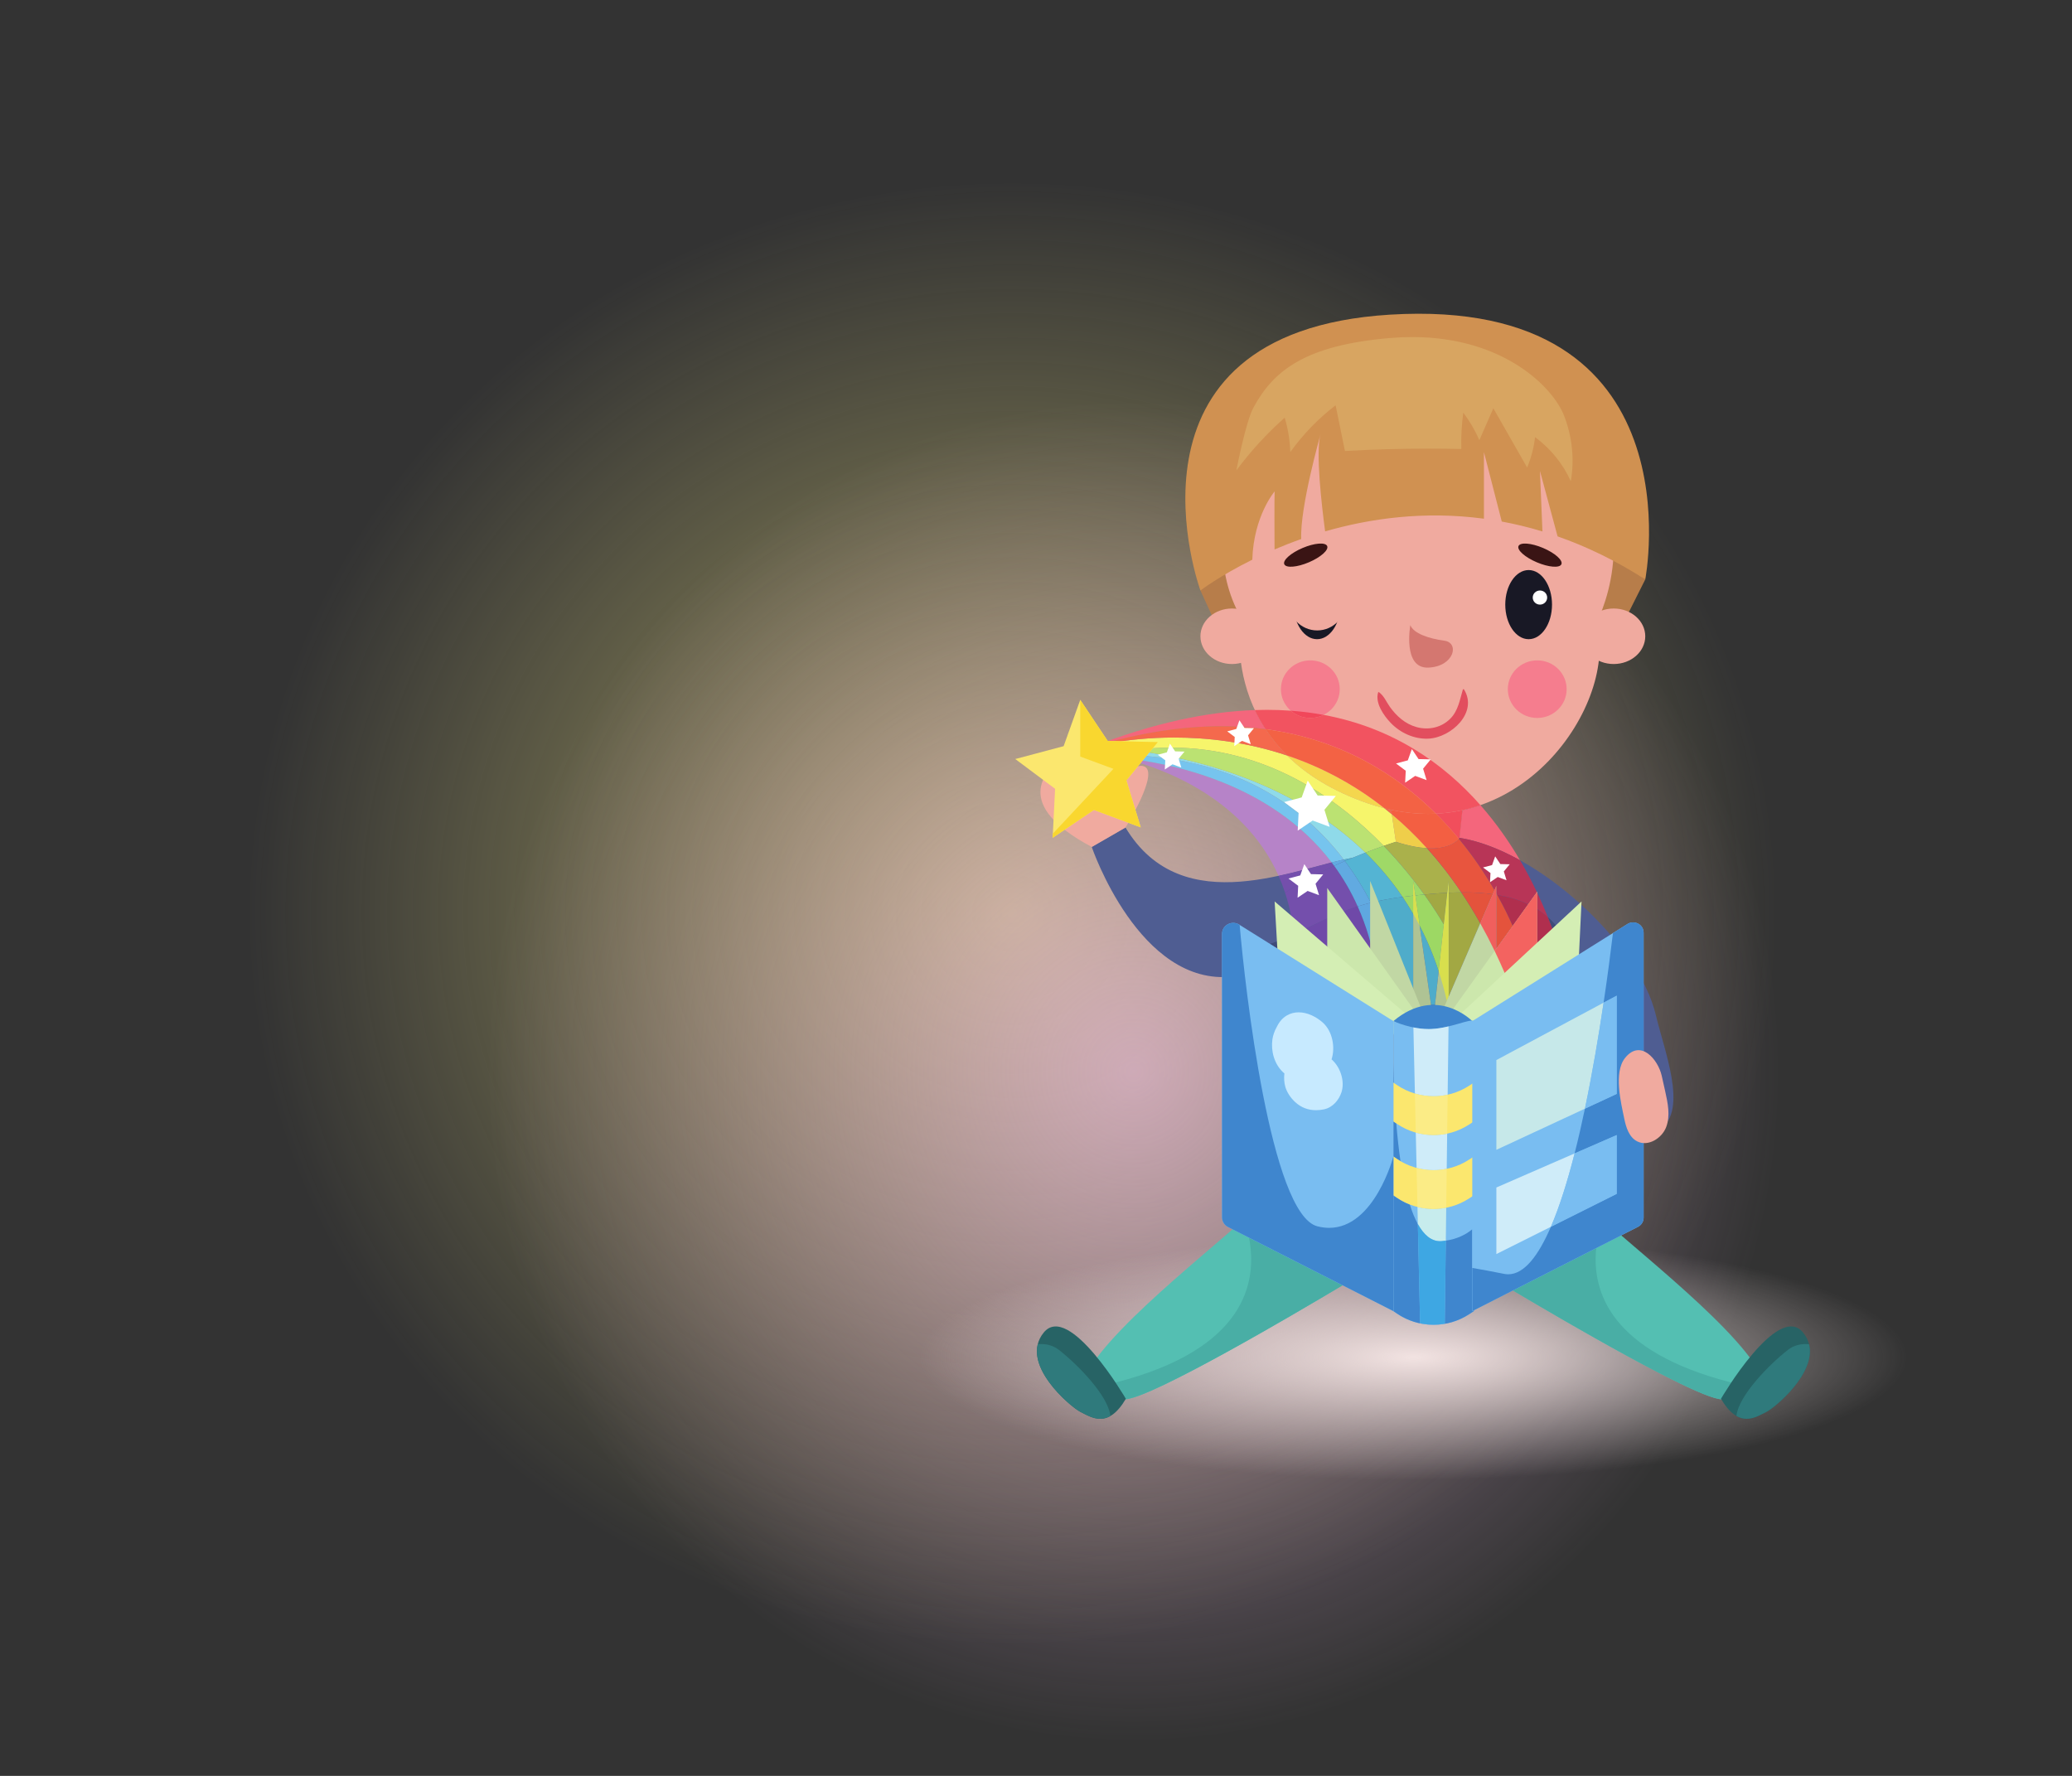 <?xml version="1.0" encoding="UTF-8"?> <svg xmlns="http://www.w3.org/2000/svg" width="700" height="600" viewBox="0 0 700 600" fill="none"><rect x="0" y="0" width="700" height="600" fill="#333333" stroke="none"/> <ellipse cx="342" cy="308.5" rx="259" ry="246.5" fill="url(#paint0_radial_327_358)" fill-opacity="0.59"></ellipse> <ellipse cx="383" cy="362" rx="218" ry="227" fill="url(#paint1_radial_327_358)" fill-opacity="0.59"></ellipse> <path d="M645 458.593C645 481.462 570.007 500 477.5 500C384.992 500 310 481.462 310 458.593C310 435.723 384.992 417.183 477.5 417.183C570.007 417.183 645 435.723 645 458.593Z" fill="url(#paint2_radial_327_358)"></path> <path d="M405.549 199.504L413.105 215.957L546.186 214.97L555.832 195.772L505.133 152.751C505.133 152.751 416.823 177.378 416.234 178.86C415.645 180.339 405.549 199.504 405.549 199.504Z" fill="#B77D4A"></path> <path d="M537.663 408.02C543.897 415.706 585.287 446.349 594.695 464.116C594.695 464.116 589.319 470.039 582.597 472.67C575.878 475.304 503.135 431.212 503.135 431.212L537.663 408.02" fill="#54BFB2"></path> <path d="M581.51 472.772C572.682 472.097 529.254 446.772 511.116 435.992L539.272 421.669C537.702 436.533 544.293 456.697 584.881 467.096C582.744 470.285 581.4 472.585 581.4 472.585C581.436 472.646 581.473 472.71 581.51 472.772" fill="#49AEA5"></path> <path d="M581.399 472.585C581.399 472.585 600.605 439.751 609.153 450.214C617.703 460.677 599.946 475.414 596.785 477.002C592.911 478.946 587.412 482.816 581.399 472.585Z" fill="#276365"></path> <path d="M590.085 479.348C588.98 479.348 587.826 479.082 586.631 478.394C587.412 471.38 597.964 460.786 604.024 456.073C605.88 454.631 607.963 454.101 610.034 454.101C610.413 454.101 610.788 454.119 611.161 454.151C613.628 464.039 599.567 475.605 596.785 477.002C594.896 477.949 592.62 479.348 590.085 479.348" fill="#2F7A7C"></path> <path d="M424.101 408.02C417.867 415.706 376.478 446.349 367.069 464.116C367.069 464.116 372.446 470.039 379.166 472.67C385.886 475.304 458.629 431.212 458.629 431.212L424.101 408.02" fill="#54BFB2"></path> <path d="M380.254 472.772C380.29 472.71 380.327 472.646 380.364 472.585C380.364 472.585 379.019 470.285 376.882 467.096C420.767 455.852 424.907 433.196 421.962 418.161L453.579 434.246C437.751 443.701 389.602 472.057 380.254 472.772Z" fill="#49AEA5"></path> <path d="M456.843 289.84C438.841 292.702 399.566 311.812 380.233 279.582L368.833 286.146C368.833 286.146 384.927 333.521 416.488 329.93C455.586 325.48 474.846 286.979 456.843 289.84" fill="#4F5D92"></path> <path d="M380.233 279.582C380.233 279.582 391.988 260.778 386.442 258.899C380.897 257.02 377.817 272.245 377.817 272.245C377.817 272.245 363.617 251.762 358.319 256.267C353.022 260.772 341.917 271.803 368.833 286.146L380.233 279.582Z" fill="#F0AA9F"></path> <path d="M469.578 270.824L472.911 293.281H491.99L494.652 267.945L469.578 270.824Z" fill="#E19893"></path> <path d="M426.886 214.97C426.886 220.15 422.109 224.349 416.217 224.349C410.325 224.349 405.549 220.15 405.549 214.97C405.549 209.791 410.325 205.592 416.217 205.592C422.109 205.592 426.886 209.791 426.886 214.97Z" fill="#F0AA9F"></path> <path d="M534.495 214.97C534.495 220.15 539.272 224.349 545.164 224.349C551.055 224.349 555.832 220.15 555.832 214.97C555.832 209.791 551.055 205.592 545.164 205.592C539.272 205.592 534.495 209.791 534.495 214.97Z" fill="#F0AA9F"></path> <path d="M493.063 283.07C493.063 283.07 489.001 290.009 471.594 284.406C471.594 284.406 426.886 298.086 419.256 317.446C414.818 328.708 497.197 345.926 497.197 345.926L529.118 329.474L534.397 322.664C534.08 336.342 542.048 395.848 561.09 381.464C570.181 374.594 562.323 355.29 559.397 342.919C553.638 318.577 519.336 287.195 493.063 283.07" fill="#4F5D92"></path> <path d="M476.641 341.201C470.277 339.639 463.062 337.772 455.943 335.731L447.72 330.584L465.072 328.24C465.17 328.864 465.263 329.489 465.351 330.124L476.739 341.157C476.707 341.172 476.674 341.187 476.641 341.201V341.201ZM528.209 325.703C527.291 322.232 525.614 316.604 522.91 309.85C523.444 310.32 523.962 310.814 524.464 311.334C527.806 314.799 530.007 319.054 531.586 323.589L528.209 325.703ZM437.471 324.17L429.059 318.905C431.784 317.966 434.449 316.848 437.089 315.653C437.363 318.371 437.496 321.209 437.471 324.17Z" fill="#3E4B79"></path> <path d="M430.33 139.127C428.818 141.595 401.097 176.143 419.241 208.719C419.241 208.719 410.673 253.632 462.083 271.4C513.493 289.168 547.262 236.357 539.198 210.692C539.198 210.692 555.831 180.585 533.654 150.48C511.477 120.373 430.33 139.127 430.33 139.127" fill="#F0AA9F"></path> <path d="M452.843 204.275C452.843 210.727 449.308 215.957 444.947 215.957C440.586 215.957 437.051 210.727 437.051 204.275C437.051 197.824 440.586 192.597 444.947 192.597C449.308 192.597 452.843 197.824 452.843 204.275Z" fill="#181825"></path> <path d="M448.369 184.482C448.961 185.815 446.197 188.275 442.197 189.976C438.197 191.677 434.475 191.975 433.883 190.64C433.292 189.307 436.056 186.847 440.056 185.146C444.056 183.445 447.778 183.146 448.369 184.482" fill="#3A1414"></path> <path d="M452.616 232.842C452.616 238.215 448.167 242.572 442.68 242.572C437.192 242.572 432.743 238.215 432.743 232.842C432.743 227.468 437.192 223.112 442.68 223.112C448.167 223.112 452.616 227.468 452.616 232.842Z" fill="#F57D8E"></path> <path d="M529.272 232.842C529.272 238.215 524.823 242.572 519.336 242.572C513.848 242.572 509.399 238.215 509.399 232.842C509.399 227.468 513.848 223.112 519.336 223.112C524.823 223.112 529.272 227.468 529.272 232.842Z" fill="#F57D8E"></path> <path d="M476.463 211.217C476.463 211.217 473.783 225.908 482.536 225.559C491.288 225.21 493.179 217.164 487.947 216.463C482.714 215.765 477.534 214.016 476.463 211.217" fill="#D47770"></path> <path d="M508.538 204.275C508.538 210.727 512.073 215.957 516.434 215.957C520.795 215.957 524.33 210.727 524.33 204.275C524.33 197.824 520.795 192.597 516.434 192.597C512.073 192.597 508.538 197.824 508.538 204.275Z" fill="#181825"></path> <path d="M513.012 184.482C512.421 185.815 515.184 188.275 519.184 189.976C523.185 191.677 526.907 191.975 527.498 190.64C528.089 189.307 525.326 186.847 521.326 185.146C517.326 183.445 513.604 183.146 513.012 184.482Z" fill="#3A1414"></path> <path d="M450.997 201.89C450.997 203.209 449.906 204.275 448.559 204.275C447.213 204.275 446.122 203.209 446.122 201.89C446.122 200.573 447.213 199.504 448.559 199.504C449.906 199.504 450.997 200.573 450.997 201.89Z" fill="white"></path> <path d="M522.692 201.89C522.692 203.209 521.601 204.275 520.255 204.275C518.908 204.275 517.817 203.209 517.817 201.89C517.817 200.573 518.908 199.504 520.255 199.504C521.601 199.504 522.692 200.573 522.692 201.89Z" fill="white"></path> <path d="M431.951 295.906C419.748 268.509 390.656 258.9 379.037 256.081C394.1 257.585 429.024 264.003 449.863 291.367C444.624 292.704 438.478 294.507 431.951 295.906Z" fill="#B683C8"></path> <path d="M434.153 301.618C433.5 299.633 432.763 297.731 431.95 295.906C438.477 294.507 444.623 292.704 449.863 291.367C450.153 291.748 450.438 292.13 450.722 292.519C445.214 295.057 439.359 298.122 434.153 301.618Z" fill="#744FAC"></path> <path d="M437.088 315.653C436.574 310.572 435.56 305.902 434.152 301.618C439.358 298.122 445.214 295.057 450.722 292.519C453.719 296.617 456.406 301.176 458.67 306.236C458.475 306.298 458.28 306.361 458.085 306.425C450.824 308.811 444.044 312.502 437.088 315.653" fill="#744FAC"></path> <path d="M447.721 330.584L437.471 324.17C437.497 321.209 437.364 318.371 437.089 315.653C444.045 312.502 450.825 308.811 458.086 306.425C458.281 306.361 458.476 306.298 458.671 306.236C461.567 312.708 463.775 320.007 465.072 328.24L447.721 330.584" fill="#6F49A8"></path> <path d="M453.955 290.39C440.379 272.581 416.852 255.039 376.857 255.039C375.949 255.039 375.046 255.047 374.121 255.066C374.121 255.066 375.97 255.337 379.037 256.081C374.496 255.627 371.758 255.62 371.758 255.62C375.518 254.679 379.196 253.972 382.783 253.479C401.735 255.864 436.142 263.517 461.29 288.054C459.894 288.595 458.401 289.192 456.839 289.841C455.93 289.986 454.967 290.172 453.955 290.39" fill="#8FDAE9"></path> <path d="M454.341 290.901C454.214 290.732 454.083 290.56 453.954 290.39C454.966 290.172 455.929 289.986 456.838 289.841C456.023 290.181 455.19 290.534 454.341 290.901Z" fill="#54B4D3"></path> <path d="M463.139 304.982C460.84 300.508 457.947 295.699 454.342 290.901C455.191 290.534 456.024 290.181 456.839 289.841C458.401 289.192 459.894 288.595 461.289 288.054C465.821 292.476 470.048 297.441 473.833 303.027C470.23 303.501 466.652 304.117 463.139 304.982" fill="#54B4D3"></path> <path d="M476.739 341.157L465.35 330.124C465.262 329.489 465.17 328.864 465.072 328.24L471.379 327.388C471.379 327.388 469.555 317.473 463.138 304.982C466.651 304.117 470.229 303.501 473.833 303.027C475.083 304.871 476.283 306.78 477.431 308.762V336.899L478.871 340.347C478.173 340.567 477.461 340.835 476.739 341.157Z" fill="#4FACCA"></path> <path d="M449.863 291.367C429.024 264.003 394.1 257.585 379.037 256.081C375.97 255.337 374.121 255.066 374.121 255.066C375.045 255.047 375.949 255.039 376.856 255.039C416.852 255.039 440.379 272.581 453.955 290.39C452.667 290.669 451.299 291 449.863 291.367" fill="#76C4EE"></path> <path d="M450.722 292.519C450.438 292.13 450.152 291.748 449.862 291.367C451.298 291 452.666 290.669 453.954 290.39C454.084 290.56 454.214 290.732 454.341 290.901C453.16 291.414 451.949 291.953 450.722 292.519Z" fill="#61AAE1"></path> <path d="M458.671 306.236C456.407 301.176 453.72 296.617 450.723 292.519C451.95 291.953 453.16 291.414 454.342 290.901C457.948 295.699 460.84 300.508 463.139 304.982C461.637 305.352 460.146 305.767 458.671 306.236Z" fill="#61AAE1"></path> <path d="M465.072 328.24C463.775 320.007 461.567 312.708 458.671 306.236C460.146 305.767 461.637 305.352 463.138 304.982C469.555 317.473 471.38 327.388 471.38 327.388L465.072 328.24Z" fill="#5FA7E0"></path> <path d="M483.449 339.533L483.459 339.517L479.603 312.719C482.07 317.474 484.236 322.6 486.04 328.134L484.787 339.517L484.798 339.528C484.593 339.521 484.386 339.517 484.178 339.517C483.937 339.517 483.694 339.522 483.449 339.533" fill="#4FACCA"></path> <path d="M483.46 339.517L477.432 297.631V336.899L480.445 344.112L483.46 339.517" fill="#AFC394"></path> <path d="M479.877 340.061L462.882 297.631V325.982L477.431 344.112L479.877 340.061Z" fill="#C1D7A4"></path> <path d="M484.787 339.517L489.399 297.631V344.116L484.787 339.517Z" fill="#AFC394"></path> <path d="M477.432 340.865L448.391 300.014V325.447L468.889 351.951L477.432 340.865" fill="#CCE7AC"></path> <path d="M474.612 342.254L430.62 304.565L432.534 337.762L468.889 351.951L474.612 342.254" fill="#D4EEB4"></path> <path d="M467.449 285.785C451.77 269.598 427.665 252.591 395.598 252.591C391.456 252.591 387.189 252.873 382.782 253.479C374.237 252.404 368.833 252.399 368.833 252.399C368.833 252.399 380.101 249.183 396.686 249.183C407.647 249.183 420.934 250.588 434.828 255.254C441.179 261.515 449.965 267.212 462.083 271.4C463.994 272.06 465.883 272.624 467.744 273.094C468.568 273.746 469.395 274.419 470.214 275.105L471.594 284.406C471.594 284.406 470.035 284.883 467.449 285.785" fill="#F6F56B"></path> <path d="M482.053 286.548C479.266 286.389 475.825 285.768 471.594 284.406L470.214 275.105C474.25 278.487 478.206 282.281 482.053 286.548" fill="#EFCE4A"></path> <path d="M481.165 302.224C477.716 297.419 473.136 291.656 467.449 285.785C470.035 284.883 471.594 284.406 471.594 284.406C475.825 285.768 479.266 286.389 482.053 286.548C486.072 291.006 489.963 295.972 493.677 301.501C492.248 301.512 490.819 301.554 489.399 301.62V297.631L488.957 301.642C487.084 301.735 485.227 301.869 483.402 302.025C482.656 302.089 481.911 302.155 481.165 302.224" fill="#AAB14B"></path> <path d="M489.399 336.725V301.621C490.819 301.555 492.249 301.512 493.678 301.501C495.872 304.768 498.009 308.239 500.069 311.91L489.399 336.725ZM487.778 312.357C486.533 310.218 484.321 306.622 481.165 302.224C481.911 302.155 482.657 302.09 483.402 302.026C485.228 301.869 487.084 301.736 488.958 301.642L487.778 312.357" fill="#A2A843"></path> <path d="M467.744 273.094C465.883 272.624 463.994 272.06 462.083 271.4C449.965 267.212 441.179 261.515 434.828 255.254C445.703 258.906 456.946 264.555 467.744 273.094" fill="#F4D64E"></path> <path d="M461.289 288.054C436.141 263.517 401.735 255.864 382.782 253.479C387.189 252.873 391.456 252.591 395.599 252.591C427.665 252.591 451.77 269.598 467.449 285.785C465.778 286.368 463.675 287.13 461.289 288.054" fill="#BBE272"></path> <path d="M473.833 303.027C470.047 297.44 465.821 292.475 461.289 288.054C463.675 287.13 465.778 286.368 467.449 285.785C473.136 291.656 477.716 297.419 481.165 302.224C480.155 302.317 479.145 302.415 478.135 302.521L477.431 297.631V302.596C476.23 302.727 475.031 302.869 473.833 303.027" fill="#9FD967"></path> <path d="M486.04 328.134C484.236 322.6 482.07 317.474 479.603 312.719L478.135 302.521C479.144 302.415 480.155 302.317 481.165 302.224C484.321 306.622 486.532 310.218 487.777 312.357L486.04 328.134V328.134ZM477.431 308.762C476.283 306.78 475.083 304.871 473.833 303.027C475.031 302.869 476.23 302.727 477.431 302.596V308.762Z" fill="#9DD864"></path> <path d="M479.603 312.719C478.904 311.372 478.178 310.05 477.432 308.762V302.597V297.631L478.135 302.521L479.603 312.719" fill="#D8DF4D"></path> <path d="M488.791 338.138C488.004 334.663 487.083 331.333 486.04 328.134L487.777 312.357L488.957 301.642L489.399 297.631V301.62V336.725L488.791 338.138Z" fill="#D8DF4D"></path> <path d="M488.032 339.904L505.529 299.211V342.254L496.409 351.185L488.032 339.904" fill="#C1D7A4"></path> <path d="M490.93 340.863L519.336 301.204V334.014L498.836 351.951L490.93 340.863Z" fill="#CCE7AC"></path> <path d="M522.911 309.849C521.785 308.858 520.589 307.975 519.336 307.191V301.647C520.689 304.509 521.875 307.262 522.911 309.849Z" fill="#B83557"></path> <path d="M519.336 331.256V307.191C520.589 307.975 521.785 308.858 522.911 309.85C525.614 316.604 527.292 322.232 528.21 325.703L519.336 331.256" fill="#B02F4E"></path> <path d="M513.527 290.641C506.583 286.791 499.576 284.093 493.063 283.07L494.043 273.741C496.136 273.285 498.165 272.71 500.14 272.027C505.458 278.061 509.88 284.432 513.527 290.641V290.641ZM368.833 252.399C389.712 244.225 407.977 240.447 423.928 239.898C424.933 242.043 426.125 244.211 427.532 246.361C422.77 245.723 417.765 245.381 412.522 245.381C399.514 245.381 385.007 247.482 368.833 252.399" fill="#F4667C"></path> <path d="M492.842 283.372C490.499 280.539 487.935 277.702 485.127 274.917C488.201 274.77 491.176 274.367 494.043 273.741L493.063 283.07C493.06 283.074 492.993 283.188 492.842 283.372" fill="#F14E5C"></path> <path d="M516.252 305.509C513.014 303.978 509.484 302.976 505.802 302.356C505.712 302.195 505.621 302.033 505.529 301.87V299.211L504.877 300.728C501.811 295.422 497.837 289.415 492.842 283.372C492.993 283.188 493.06 283.074 493.063 283.07C499.576 284.093 506.583 286.791 513.527 290.641C515.682 294.311 517.565 297.92 519.209 301.38L516.252 305.509Z" fill="#B83557"></path> <path d="M511.023 312.809C509.793 310.012 508.071 306.419 505.802 302.357C509.484 302.976 513.014 303.978 516.252 305.509L511.023 312.809" fill="#B02F4E"></path> <path d="M485.127 274.917C471.797 261.697 453.068 249.782 427.532 246.361C426.125 244.211 424.933 242.043 423.928 239.898C425.307 239.85 426.66 239.827 428.005 239.827C430.768 239.827 433.46 239.926 436.081 240.117C437.836 241.644 440.147 242.572 442.68 242.572C444.291 242.572 445.813 242.196 447.158 241.53C470.706 245.885 487.836 258.066 500.141 272.027C498.165 272.71 496.136 273.285 494.043 273.741C491.176 274.367 488.201 274.77 485.127 274.917" fill="#F25360"></path> <path d="M442.679 242.572C440.147 242.572 437.836 241.644 436.081 240.117C439.925 240.397 443.611 240.874 447.158 241.53C445.812 242.196 444.29 242.572 442.679 242.572" fill="#F1475A"></path> <path d="M505.802 302.356C505.712 302.341 505.62 302.326 505.529 302.311V301.87C505.621 302.033 505.712 302.195 505.802 302.356Z" fill="#E8553E"></path> <path d="M505.529 320.479V302.311C505.62 302.326 505.712 302.341 505.802 302.357C508.071 306.419 509.793 310.012 511.023 312.809L505.529 320.479" fill="#E4533C"></path> <path d="M470.214 275.105C469.395 274.419 468.568 273.746 467.744 273.094C468.499 273.285 469.247 273.46 469.993 273.621L470.214 275.105V275.105ZM434.828 255.254C420.934 250.588 407.647 249.183 396.686 249.183C380.101 249.183 368.833 252.399 368.833 252.399C385.007 247.482 399.514 245.381 412.522 245.381C417.765 245.381 422.77 245.724 427.532 246.361C429.508 249.384 431.911 252.378 434.828 255.254Z" fill="#F4694D"></path> <path d="M483.522 286.592C483.054 286.592 482.565 286.578 482.053 286.548C478.206 282.281 474.25 278.487 470.214 275.105L469.993 273.621C474.301 274.548 478.47 274.98 482.477 274.981C483.367 274.981 484.252 274.959 485.127 274.917C487.935 277.702 490.499 280.539 492.842 283.372C492.143 284.225 489.652 286.591 483.522 286.592" fill="#F35F42"></path> <path d="M504.277 302.123C501.057 301.674 497.739 301.498 494.417 301.498C494.17 301.498 493.924 301.499 493.677 301.501C489.963 295.972 486.071 291.006 482.053 286.548C482.565 286.578 483.054 286.592 483.522 286.592C489.652 286.591 492.143 284.225 492.842 283.372C497.837 289.415 501.811 295.422 504.877 300.728L504.277 302.123Z" fill="#E8553E"></path> <path d="M500.069 311.91C498.008 308.239 495.871 304.767 493.677 301.501C493.924 301.499 494.17 301.498 494.417 301.498C497.739 301.498 501.056 301.674 504.277 302.122L500.069 311.91" fill="#E4533C"></path> <path d="M482.477 274.98C478.471 274.98 474.302 274.548 469.994 273.621C469.248 273.46 468.499 273.285 467.744 273.094C456.947 264.555 445.704 258.906 434.829 255.254C431.912 252.378 429.509 249.384 427.532 246.361C453.068 249.782 471.797 261.697 485.128 274.917C484.253 274.959 483.368 274.98 482.477 274.98Z" fill="#F36244"></path> <path d="M504.949 321.289C503.373 318.02 501.746 314.898 500.069 311.91L504.278 302.123L504.877 300.728L505.529 299.211V301.871V302.311V320.48L504.949 321.289Z" fill="#F05F5D"></path> <path d="M511.375 336.239C509.354 330.95 507.206 325.972 504.949 321.289L505.529 320.48L511.023 312.809L516.252 305.509L519.209 301.38C519.252 301.47 519.294 301.558 519.336 301.647V307.191V331.256L511.375 336.239" fill="#F36360"></path> <path d="M493.737 342.253L534.301 304.565L533.005 331.751L503.629 350.211L492.68 348.604L493.737 342.253" fill="#D4EEB4"></path> <path d="M497.392 344.99C497.392 344.99 485.43 332.675 470.737 344.99L484.338 352.62L497.392 344.99" fill="#3F86CE"></path> <path d="M470.737 344.99C470.737 344.99 476.955 347.916 483.459 347.668C490.044 347.416 496.923 343.996 497.938 344.99C499.957 346.967 497.938 442.974 497.938 442.974L496.379 443.997C488.954 448.868 479.237 448.78 471.906 443.774L470.737 442.974V344.99Z" fill="#79BDF1"></path> <path d="M484.311 447.591C484.275 447.591 484.239 447.591 484.202 447.591C484.239 447.591 484.275 447.591 484.311 447.591ZM484.414 447.591C488.541 447.569 492.668 446.399 496.264 444.072C492.668 446.399 488.541 447.569 484.414 447.591ZM473.832 444.946C473.174 444.592 472.531 444.2 471.906 443.773L471.686 443.621L471.906 443.773C472.531 444.2 473.174 444.592 473.832 444.946ZM496.277 444.064C496.298 444.051 496.319 444.037 496.34 444.024C496.319 444.037 496.298 444.051 496.277 444.064Z" fill="#F0DEDE"></path> <path d="M484.311 447.591C484.274 447.591 484.239 447.591 484.202 447.591C480.626 447.572 477.054 446.69 473.831 444.946C473.174 444.592 472.531 444.2 471.906 443.773L471.685 443.621L470.737 442.974V403.848L471.906 404.645C473.291 405.592 474.76 406.362 476.284 406.956C477.075 409.468 477.977 411.702 479.003 413.56L479.762 447.063C481.276 447.38 482.814 447.543 484.351 447.543C485.603 447.543 486.854 447.436 488.094 447.22L488.449 419.166C492.192 418.614 495.111 417.196 497.392 415.324V442.974L497.944 442.694C497.941 442.878 497.938 442.974 497.938 442.974L496.379 443.997C496.366 444.005 496.353 444.013 496.34 444.024C496.319 444.037 496.298 444.051 496.276 444.064C496.272 444.067 496.268 444.069 496.264 444.072C492.668 446.399 488.541 447.569 484.414 447.591C484.379 447.591 484.345 447.591 484.311 447.591V447.591ZM473.136 392.308C472.719 392.063 472.309 391.802 471.906 391.527L470.737 390.73V378.878L471.718 379.547C472.068 383.831 472.529 388.16 473.136 392.308V392.308ZM470.927 365.889L470.737 365.76V359.059C470.777 361.187 470.837 363.48 470.927 365.889Z" fill="#3F86CE"></path> <path d="M497.938 365.76L496.379 366.783C488.954 371.654 479.237 371.565 471.906 366.558L470.737 365.76V378.878L471.906 379.675C479.237 384.684 488.954 384.772 496.379 379.902L497.938 378.878V365.76" fill="#FBE76E"></path> <path d="M497.938 390.73L496.379 391.751C488.954 396.624 479.237 396.533 471.906 391.527L470.737 390.73V403.848L471.906 404.645C479.237 409.652 488.954 409.742 496.379 404.869L497.938 403.848V390.73Z" fill="#FBE76E"></path> <path d="M418.655 312.393C416.144 310.821 412.85 312.588 412.85 315.507V411.281C412.85 412.659 413.634 413.925 414.884 414.559L470.738 442.974V344.991L418.655 312.393Z" fill="#79BDF1"></path> <path d="M418.802 312.485L418.655 312.393L418.802 312.485" fill="#3E4B79"></path> <path d="M470.738 442.974L414.884 414.559C413.634 413.925 412.85 412.659 412.85 411.281V315.507C412.85 313.338 414.668 311.806 416.633 311.806C417.312 311.806 418.01 311.989 418.655 312.393L418.802 312.485C420.582 333.444 429.26 410.3 445.076 414.328C446.461 414.679 447.781 414.842 449.043 414.842C464.386 414.842 470.738 390.73 470.738 390.73V403.848V442.974Z" fill="#3F86CE"></path> <path d="M549.814 312.181L497.393 344.991V442.974L553.366 414.501C554.543 413.901 555.281 412.709 555.281 411.411V315.113C555.281 312.364 552.179 310.701 549.814 312.181Z" fill="#79BDF1"></path> <path d="M544.921 315.243L549.813 312.181L544.921 315.243Z" fill="#C2C3C1"></path> <path d="M497.393 442.974V428.384C500.578 428.931 504.115 429.584 508.15 430.389C508.621 430.482 509.084 430.53 509.546 430.53C514.93 430.527 519.736 424.244 523.95 414.479L546.186 403.353V383.495L531.962 389.693C533.205 384.809 534.368 379.726 535.45 374.573L546.186 369.582V336.393L541.763 338.76C543.133 329.553 544.187 321.364 544.921 315.243L549.814 312.181C550.422 311.801 551.078 311.628 551.719 311.628C553.569 311.628 555.281 313.071 555.281 315.113V332.143V383.69V411.411C555.281 412.709 554.543 413.901 553.366 414.501L497.393 442.974Z" fill="#3F86CE"></path> <path d="M505.529 388.48V358.153L541.762 338.76C540.115 349.837 538.007 362.393 535.449 374.573L505.529 388.48Z" fill="#C6E8E9"></path> <path d="M535.449 374.573C538.007 362.393 540.114 349.837 541.762 338.76L546.186 336.393V369.582L535.449 374.573Z" fill="#79BDF1"></path> <path d="M505.529 423.698V401.209L531.962 389.693C529.584 399.031 526.913 407.612 523.949 414.479L505.529 423.698" fill="#CFECF9"></path> <path d="M523.949 414.479C526.913 407.612 529.584 399.031 531.962 389.693L546.186 383.495V403.352L523.949 414.479" fill="#79BDF1"></path> <path d="M486.521 419.35C483.469 419.35 481.001 417.172 479.004 413.56L478.873 407.786C480.655 408.236 482.483 408.463 484.311 408.463C485.745 408.463 487.178 408.324 488.591 408.047L488.45 419.166C488.009 419.23 487.557 419.283 487.093 419.323C486.901 419.339 486.709 419.35 486.521 419.35" fill="#C7ECED"></path> <path d="M484.352 447.543C482.815 447.543 481.277 447.38 479.763 447.063L479.004 413.56C481.001 417.172 483.469 419.35 486.521 419.35C486.709 419.35 486.901 419.339 487.093 419.323C487.557 419.283 488.009 419.23 488.45 419.166L488.095 447.22C486.855 447.436 485.603 447.543 484.352 447.543" fill="#3EA7E3"></path> <path d="M484.312 395.344C482.381 395.344 480.451 395.094 478.574 394.59L478.305 382.663C480.265 383.218 482.288 383.492 484.311 383.492C485.852 383.492 487.394 383.333 488.907 383.013L488.757 394.894C487.292 395.195 485.801 395.344 484.312 395.344" fill="#CFECF9"></path> <path d="M482.667 347.683C480.86 347.683 479.095 347.454 477.5 347.131V347.129C479.097 347.453 480.863 347.682 482.671 347.682C482.933 347.682 483.196 347.678 483.46 347.668C483.194 347.678 482.931 347.683 482.667 347.683V347.683ZM483.484 347.667C485.476 347.588 487.492 347.219 489.366 346.773C487.493 347.221 485.476 347.588 483.484 347.667Z" fill="#52842E"></path> <path d="M484.311 370.376C482.185 370.376 480.059 370.07 478.006 369.459L477.5 347.129C479.095 347.454 480.86 347.683 482.667 347.683C482.931 347.683 483.194 347.678 483.46 347.668C483.468 347.667 483.476 347.667 483.484 347.667C485.476 347.588 487.493 347.221 489.366 346.774L489.074 369.858C487.507 370.203 485.909 370.376 484.311 370.376" fill="#CFECF9"></path> <path d="M484.311 383.492C482.288 383.492 480.264 383.218 478.304 382.663L478.005 369.459C480.058 370.07 482.184 370.376 484.311 370.376C485.908 370.376 487.506 370.203 489.073 369.858L488.907 383.013C487.393 383.332 485.852 383.492 484.311 383.492" fill="#FBEC86"></path> <path d="M484.311 408.463C482.483 408.463 480.655 408.236 478.873 407.786L478.574 394.59C480.45 395.094 482.381 395.345 484.311 395.345C485.801 395.345 487.292 395.195 488.757 394.894L488.591 408.047C487.178 408.324 485.745 408.463 484.311 408.463" fill="#FBEC86"></path> <path d="M444.613 375.093C442.025 375.093 439.607 374.237 437.582 372.371C436.053 370.963 434.773 369.116 434.215 367.142C433.813 365.722 433.743 364.158 433.914 362.654C433.74 362.507 433.562 362.369 433.395 362.207C430.471 359.378 429.326 355.103 429.864 351.184C430.07 349.679 430.573 348.513 431.204 347.119C431.306 346.896 431.347 346.807 431.349 346.807C431.357 346.807 430.846 347.975 430.808 348.057C431.749 346.007 432.684 344.293 434.736 343.088C436.005 342.342 437.365 342.022 438.732 342.022C441.716 342.022 444.734 343.548 446.915 345.508C450.114 348.384 451.199 353.768 449.848 357.928C449.916 357.988 449.999 358.046 450.065 358.107C452.917 360.735 454.379 365.39 453.202 369.025C452.342 371.682 450.216 374.186 447.303 374.802C446.392 374.994 445.493 375.093 444.613 375.093" fill="#C7EAFF"></path> <path d="M561.403 363.495C561.795 365.253 562.188 367.011 562.58 368.769C563.465 372.733 564.336 376.953 562.911 380.765C561.487 384.575 556.799 387.502 553.121 385.633C550.38 384.239 549.355 380.957 548.747 377.993C547.653 372.659 545.067 362.393 548.994 357.455C554.198 350.91 560.154 357.9 561.403 363.495" fill="#F0AA9F"></path> <path d="M380.364 472.585C380.364 472.585 361.158 439.751 352.61 450.214C344.062 460.677 361.817 475.414 364.977 477.002C368.852 478.946 374.353 482.816 380.364 472.585Z" fill="#276365"></path> <path d="M371.677 479.348C369.143 479.348 366.866 477.949 364.977 477.002C362.196 475.605 348.134 464.039 350.602 454.151C350.976 454.119 351.351 454.101 351.727 454.101C353.8 454.101 355.883 454.631 357.738 456.073C363.798 460.786 374.351 471.38 375.132 478.394C373.938 479.082 372.784 479.348 371.677 479.348" fill="#2F7A7C"></path> <path d="M494.603 232.946C494.504 232.786 494.253 232.818 494.2 232.996C493.185 236.423 492.649 240.067 490.019 242.759C487.041 245.807 482.655 246.795 478.544 245.648C474.703 244.577 471.735 241.904 469.506 238.756C468.252 236.984 467.624 235.151 465.853 233.853C465.752 233.779 465.607 233.86 465.575 233.964C464.515 237.489 467.421 241.699 469.806 244.201C473.06 247.616 477.775 249.783 482.581 249.561C490.295 249.205 499.414 240.699 494.603 232.946" fill="#E24E5E"></path> <path d="M469.579 106.308C373.625 112.181 405.55 199.504 405.55 199.504C405.55 199.504 411.973 194.593 423.076 189.099C423.518 174.317 430.62 166.027 430.62 166.027C430.52 169.428 430.558 179.625 430.591 185.636C433.401 184.434 436.402 183.248 439.602 182.118C439.126 171.382 446.123 146.777 446.123 146.777C444.421 152.666 446.504 170.721 447.676 179.534C462.793 175.168 481.139 172.55 501.329 175.248C501.329 167.035 501.329 152.751 501.329 152.751L507.352 176.208C511.856 177.039 516.442 178.143 521.096 179.553L520.255 159.117L526.207 181.216C535.866 184.594 545.783 189.331 555.833 195.772C555.833 195.772 574.412 99.892 469.579 106.308Z" fill="#D09151"></path> <path d="M530.674 162.599C528.047 156.726 523.845 151.538 518.605 147.694C518.199 151.213 517.295 154.676 515.924 157.952C512.119 151.282 508.313 144.613 504.507 137.943C502.933 141.534 501.359 145.122 499.785 148.713C498.349 145.42 496.525 142.291 494.36 139.404C493.796 143.477 493.571 147.593 493.689 151.701C489.977 151.618 486.265 151.578 482.552 151.578C473.154 151.578 463.756 151.842 454.374 152.367C453.321 147.22 452.268 142.072 451.214 136.925C445.354 141.427 440.176 146.78 435.904 152.757C435.789 148.819 435.153 144.895 434.019 141.113C427.972 146.481 422.492 152.463 417.692 158.931C417.692 158.931 420.823 142.627 423.424 137.788C430.262 125.062 441.123 116.635 469.578 114.204C472.18 113.983 474.693 113.876 477.12 113.876C507.859 113.876 524.628 130.761 528.396 140.427C531.134 147.454 531.974 155.188 530.674 162.599" fill="#D8A561"></path> <path d="M364.948 236.454L374.217 250.334L391.148 250.725L380.532 263.647L385.384 279.536L369.554 273.642L355.621 283.07L356.454 266.506L342.991 256.444L359.336 252.101L364.948 236.454" fill="#FBE76E"></path> <path d="M476.982 253.084L479.24 256.464L483.363 256.56L480.778 259.707L481.96 263.576L478.104 262.141L474.711 264.438L474.914 260.403L471.635 257.953L475.616 256.895L476.982 253.084" fill="white"></path> <path d="M440.646 291.954L442.903 295.334L447.027 295.43L444.441 298.577L445.623 302.447L441.767 301.011L438.374 303.307L438.577 299.273L435.298 296.823L439.279 295.765L440.646 291.954Z" fill="white"></path> <path d="M418.722 243.352L420.459 245.953L423.632 246.026L421.643 248.448L422.552 251.426L419.585 250.321L416.974 252.088L417.13 248.984L414.607 247.098L417.671 246.284L418.722 243.352" fill="white"></path> <path d="M505.131 289.333L506.868 291.934L510.041 292.008L508.052 294.429L508.961 297.407L505.994 296.302L503.383 298.069L503.539 294.965L501.017 293.08L504.08 292.266L505.131 289.333" fill="white"></path> <path d="M395.263 251.252L397 253.853L400.173 253.926L398.184 256.348L399.093 259.326L396.126 258.221L393.515 259.988L393.671 256.884L391.148 254.998L394.211 254.184L395.263 251.252" fill="white"></path> <path d="M441.796 263.739L445.156 268.772L451.295 268.913L447.446 273.598L449.205 279.359L443.466 277.222L438.414 280.64L438.716 274.635L433.835 270.987L439.761 269.412L441.796 263.739" fill="white"></path> <path d="M376.164 259.762L355.692 281.657L355.621 283.07L369.554 273.642L385.384 279.535L380.532 263.647L391.148 250.725L374.217 250.333L364.948 236.454V255.62L376.164 259.762" fill="#F9D72F"></path> <ellipse cx="445" cy="202.5" rx="10" ry="10.5" fill="#F0AA9F"></ellipse> <defs> <radialGradient id="paint0_radial_327_358" cx="0" cy="0" r="1" gradientUnits="userSpaceOnUse" gradientTransform="translate(342 308.5) rotate(90) scale(246.5 259)"> <stop stop-color="#FAEE8A"></stop> <stop offset="1" stop-color="#FAEE8A" stop-opacity="0"></stop> </radialGradient> <radialGradient id="paint1_radial_327_358" cx="0" cy="0" r="1" gradientUnits="userSpaceOnUse" gradientTransform="translate(383 362) rotate(90) scale(227 218)"> <stop stop-color="#FEC5F8"></stop> <stop offset="1" stop-color="#FEC5F8" stop-opacity="0"></stop> </radialGradient> <radialGradient id="paint2_radial_327_358" cx="0" cy="0" r="1" gradientUnits="userSpaceOnUse" gradientTransform="translate(477.5 458.591) rotate(-90) scale(41.409 167.5)"> <stop stop-color="#F2E3E2"></stop> <stop offset="1" stop-color="#F2E3E2" stop-opacity="0"></stop> </radialGradient> </defs> </svg> 